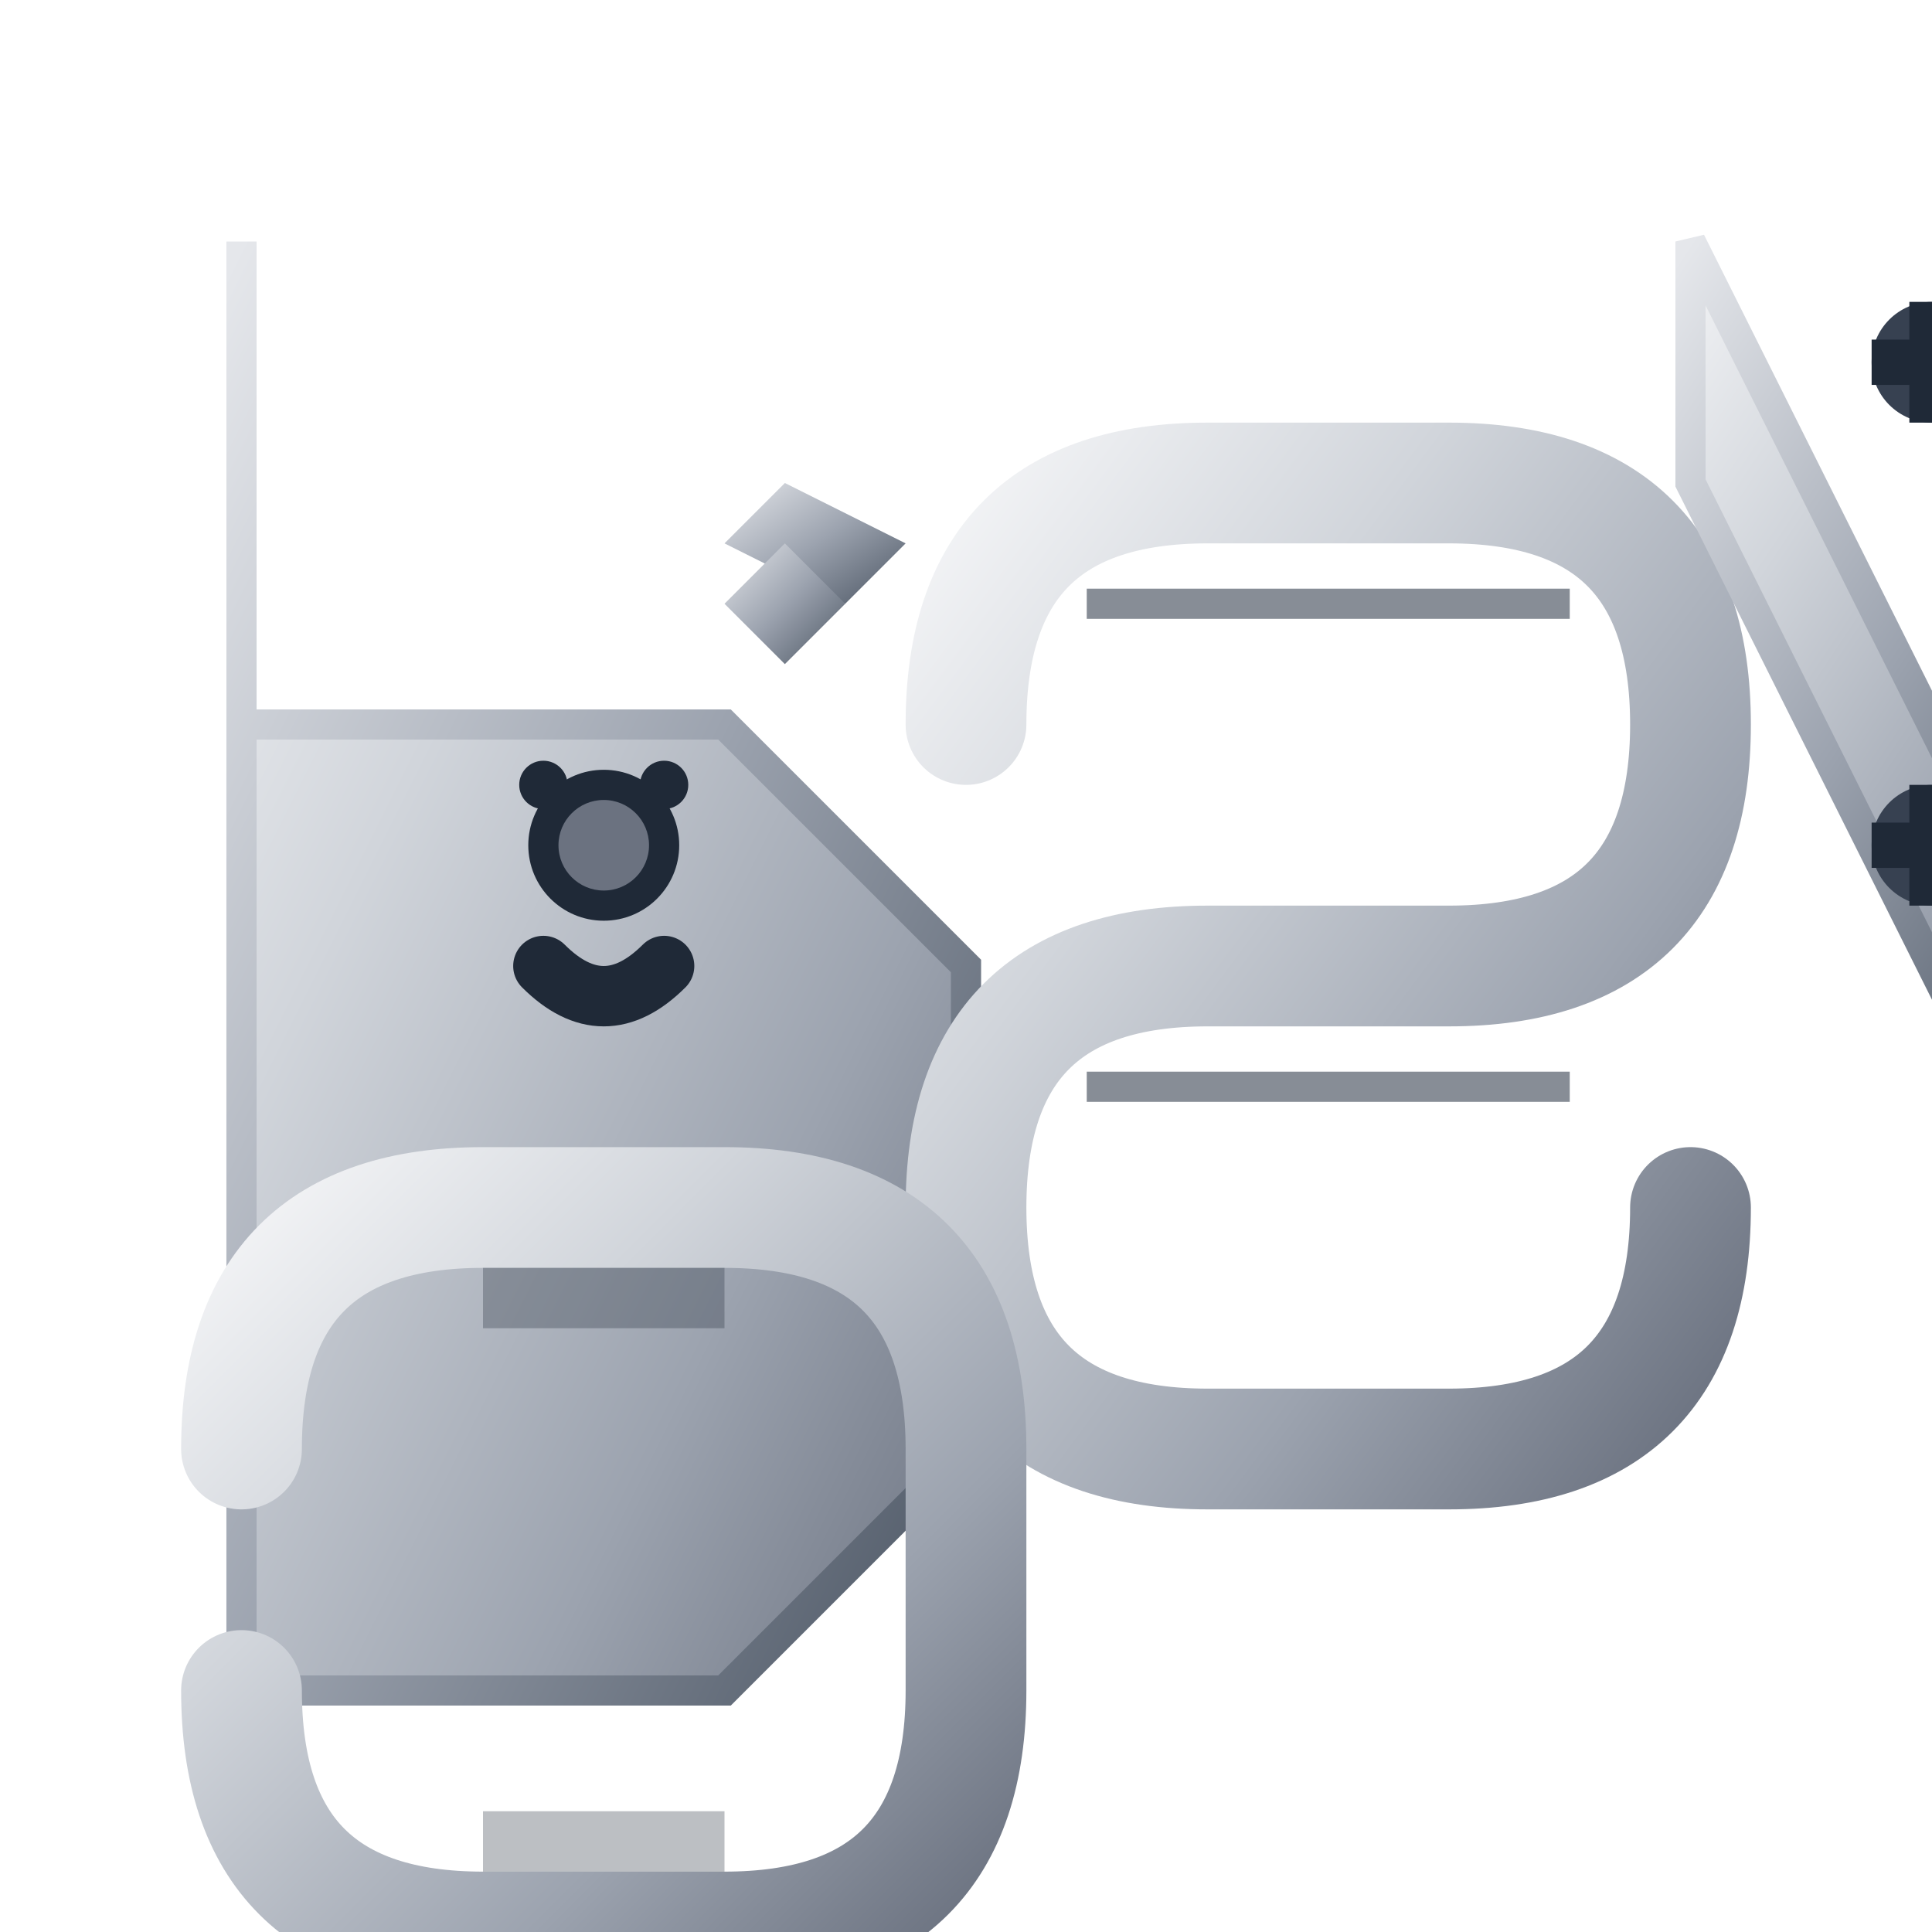 <svg width="64" height="64" viewBox="0 0 64 64" xmlns="http://www.w3.org/2000/svg">
  <defs>
    <linearGradient id="metallic" x1="0%" y1="0%" x2="100%" y2="100%">
      <stop offset="0%" style="stop-color:#F3F4F6;stop-opacity:1" />
      <stop offset="30%" style="stop-color:#D1D5DB;stop-opacity:1" />
      <stop offset="70%" style="stop-color:#9CA3AF;stop-opacity:1" />
      <stop offset="100%" style="stop-color:#6B7280;stop-opacity:1" />
    </linearGradient>
    <linearGradient id="metallic2" x1="0%" y1="0%" x2="100%" y2="100%">
      <stop offset="0%" style="stop-color:#E5E7EB;stop-opacity:1" />
      <stop offset="50%" style="stop-color:#9CA3AF;stop-opacity:1" />
      <stop offset="100%" style="stop-color:#4B5563;stop-opacity:1" />
    </linearGradient>
    <filter id="shadow" x="-20%" y="-20%" width="140%" height="140%">
      <feDropShadow dx="1" dy="1" stdDeviation="1" flood-color="#000000" flood-opacity="0.4"/>
    </filter>
    <filter id="glow" x="-50%" y="-50%" width="200%" height="200%">
      <feGaussianBlur stdDeviation="2" result="coloredBlur"/>
      <feMerge> 
        <feMergeNode in="coloredBlur"/>
        <feMergeNode in="SourceGraphic"/>
      </feMerge>
    </filter>
  </defs>
  
  <!-- P - Rounded metallic with face inside -->
  <g transform="translate(8, 8)">
    <path d="M0 0 L0 48 L16 48 L24 40 L24 24 L16 16 L0 16 Z" fill="url(#metallic)" filter="url(#shadow)"/>
    <path d="M0 0 L0 48 L16 48 L24 40 L24 24 L16 16 L0 16 Z" fill="none" stroke="url(#metallic2)" stroke-width="1" filter="url(#glow)"/>
    
    <!-- Face inside P -->
    <circle cx="12" cy="20" r="2.5" fill="#1F2937"/>
    <circle cx="12" cy="20" r="1.5" fill="#6B7280"/>
    <path d="M10 24 Q12 26 14 24" stroke="#1F2937" stroke-width="2" fill="none" stroke-linecap="round"/>
    <circle cx="10" cy="18" r="0.8" fill="#1F2937"/>
    <circle cx="14" cy="18" r="0.8" fill="#1F2937"/>
  </g>
  
  <!-- S - Segmented with wings -->
  <g transform="translate(32, 8)">
    <path d="M0 16 Q0 8 8 8 L16 8 Q24 8 24 16 Q24 24 16 24 L8 24 Q0 24 0 32 Q0 40 8 40 L16 40 Q24 40 24 32" fill="none" stroke="url(#metallic)" stroke-width="4" stroke-linecap="round" filter="url(#shadow)"/>
    
    <!-- Wings on S -->
    <path d="M-4 12 L-8 10 L-6 8 L-2 10 Z" fill="url(#metallic2)" filter="url(#shadow)"/>
    <path d="M-4 12 L-6 14 L-8 12 L-6 10 Z" fill="url(#metallic2)" filter="url(#shadow)"/>
    
    <!-- Segmented appearance -->
    <line x1="4" y1="12" x2="20" y2="12" stroke="#374151" stroke-width="1" opacity="0.6"/>
    <line x1="4" y1="28" x2="20" y2="28" stroke="#374151" stroke-width="1" opacity="0.6"/>
  </g>
  
  <!-- Y - Metallic beams with propellers -->
  <g transform="translate(56, 8)">
    <path d="M0 0 L8 16 L16 0 L16 8 L8 24 L0 8 Z" fill="url(#metallic)" filter="url(#shadow)"/>
    <path d="M0 0 L8 16 L16 0 L16 8 L8 24 L0 8 Z" fill="none" stroke="url(#metallic2)" stroke-width="1" filter="url(#glow)"/>
    
    <!-- Propeller elements -->
    <circle cx="8" cy="4" r="2" fill="#374151"/>
    <line x1="6" y1="4" x2="10" y2="4" stroke="#1F2937" stroke-width="1.5"/>
    <line x1="8" y1="2" x2="8" y2="6" stroke="#1F2937" stroke-width="1.5"/>
    
    <circle cx="8" cy="20" r="2" fill="#374151"/>
    <line x1="6" y1="20" x2="10" y2="20" stroke="#1F2937" stroke-width="1.5"/>
    <line x1="8" y1="18" x2="8" y2="22" stroke="#1F2937" stroke-width="1.5"/>
  </g>
  
  <!-- C - Segmented/modular appearance -->
  <g transform="translate(8, 40)">
    <path d="M0 8 Q0 0 8 0 L16 0 Q24 0 24 8 L24 16 Q24 24 16 24 L8 24 Q0 24 0 16" fill="none" stroke="url(#metallic)" stroke-width="4" stroke-linecap="round" filter="url(#shadow)"/>
    
    <!-- Segmentation lines -->
    <line x1="4" y1="4" x2="20" y2="4" stroke="url(#metallic2)" stroke-width="1.5" filter="url(#shadow)"/>
    <line x1="4" y1="20" x2="20" y2="20" stroke="url(#metallic2)" stroke-width="1.5" filter="url(#shadow)"/>
    <line x1="4" y1="12" x2="20" y2="12" stroke="url(#metallic2)" stroke-width="1" opacity="0.7"/>
    
    <!-- Modular gaps -->
    <rect x="8" y="2" width="8" height="2" fill="#1F2937" opacity="0.3"/>
    <rect x="8" y="20" width="8" height="2" fill="#1F2937" opacity="0.3"/>
  </g>
</svg>

